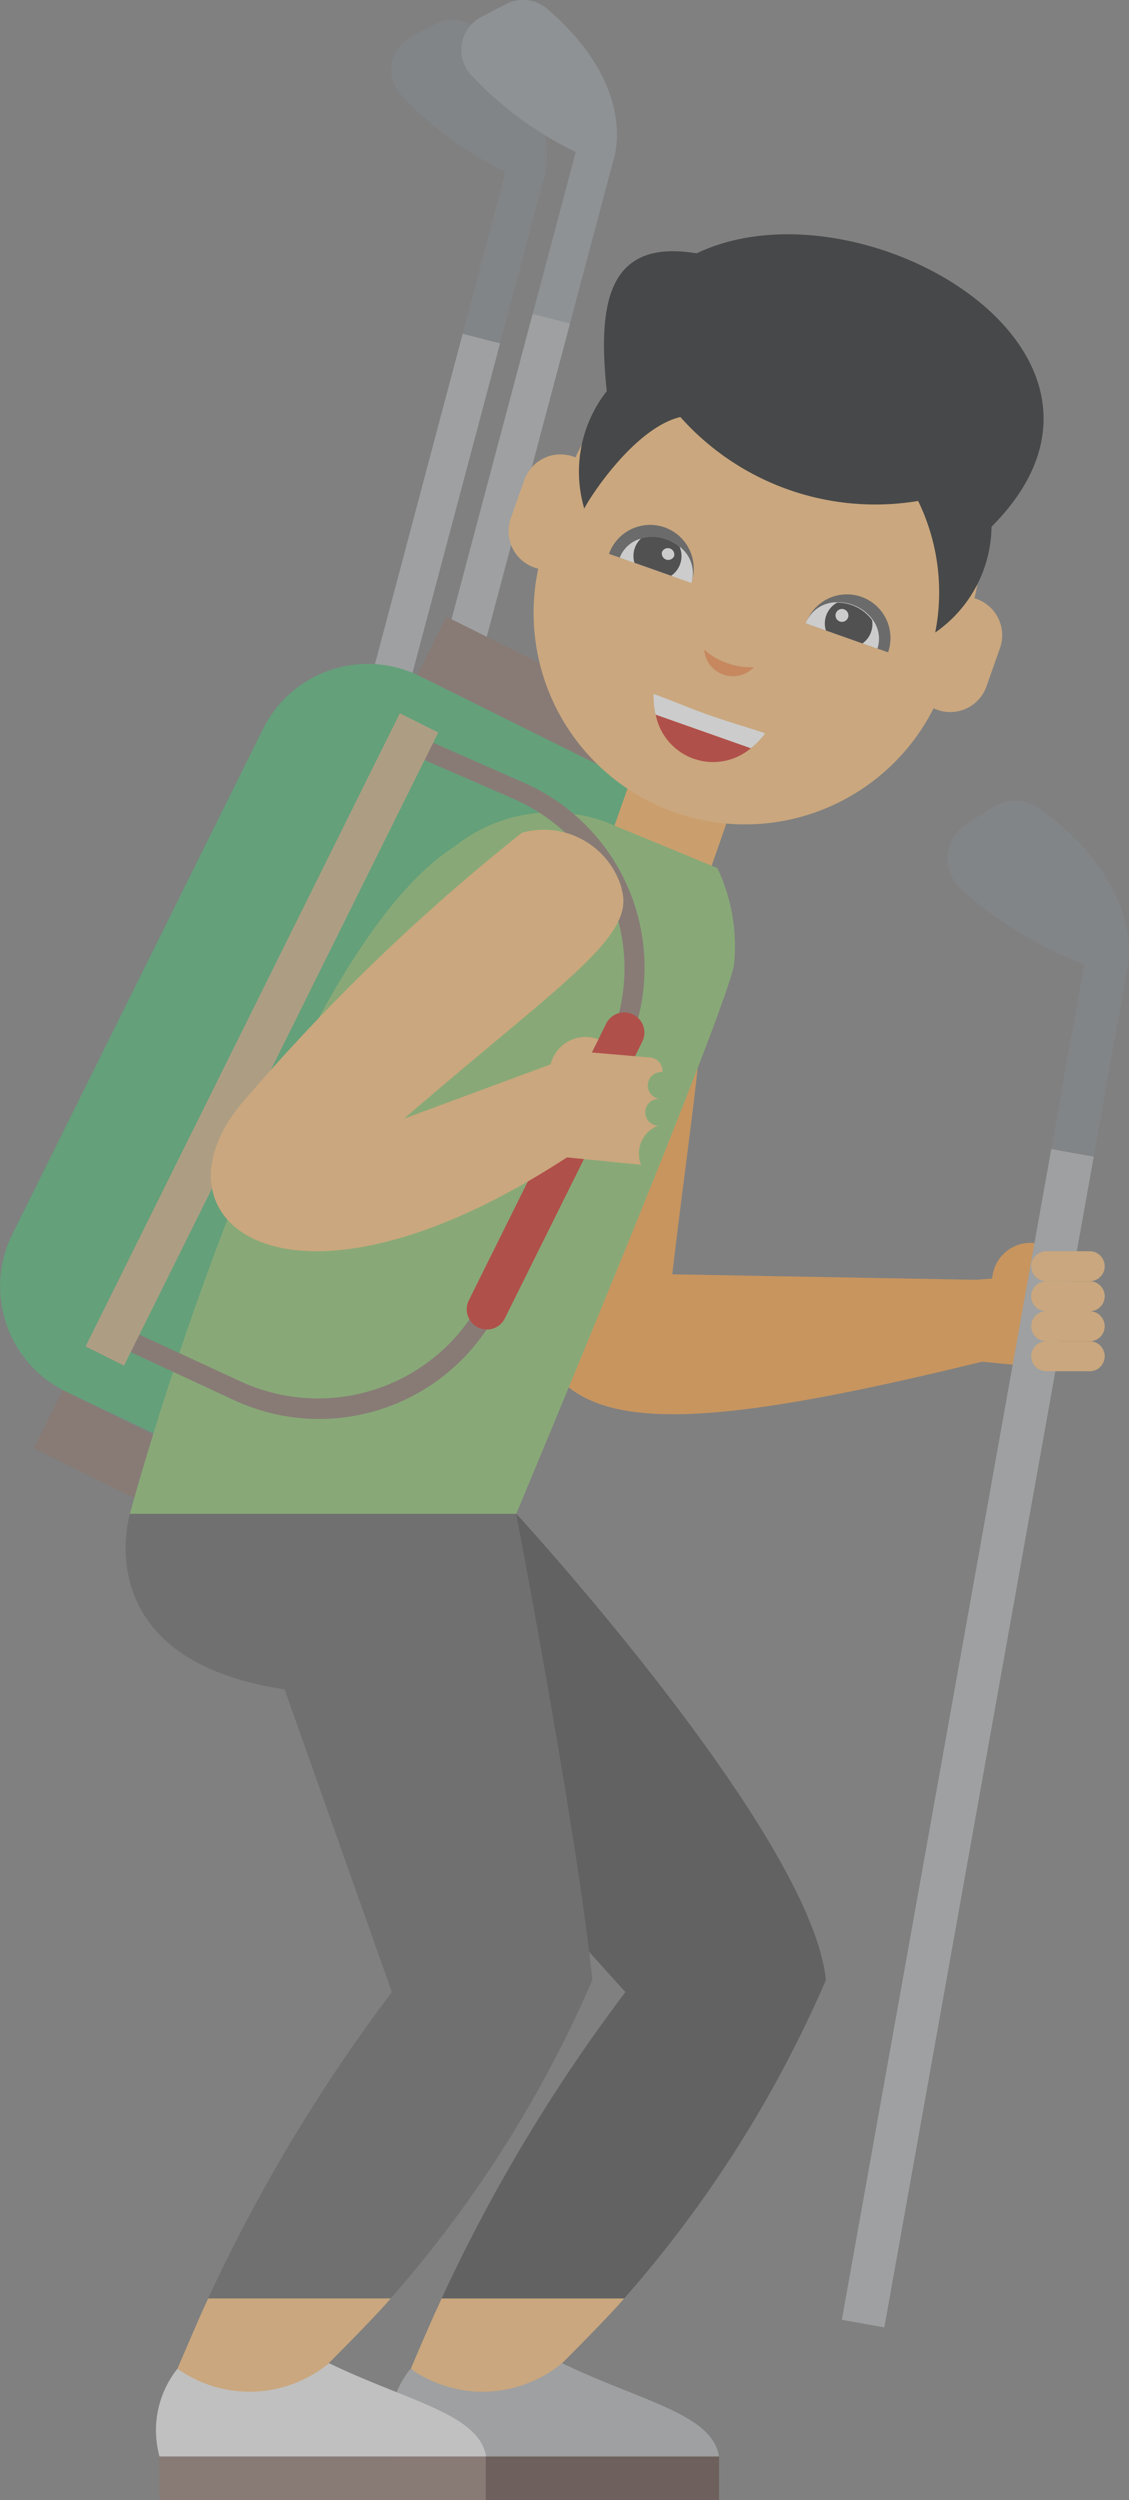 <svg xmlns="http://www.w3.org/2000/svg" width="11.752" height="26" viewBox="0 0 11.752 26">
  <rect x="0" y="0" width="11.752" height="26" fill="#808080" stroke="none"/>
  <g id="Group_1300" data-name="Group 1300" opacity="0.6">
    <g id="Group_1283" data-name="Group 1283" transform="translate(1.97 0.206)">
      <path id="Path_3300" data-name="Path 3300" d="M4478.307,1648.172l-2.846,10.705.388.1,2.847-10.705Z" transform="translate(-4475.46 -1644.91)" fill="#b2b6b8"/>
      <path id="Path_3301" data-name="Path 3301" d="M4460.146,1544.723l.253-.133a.388.388,0,0,1,.432.05c.975.837.684,1.588.684,1.588l-.448,1.684-.389-.1.448-1.684a3.669,3.669,0,0,1-1.1-.813A.386.386,0,0,1,4460.146,1544.723Z" transform="translate(-4457.833 -1544.547)" fill="#83888c"/>
    </g>
    <g id="Group_1284" data-name="Group 1284" transform="translate(2.699)">
      <path id="Path_3302" data-name="Path 3302" d="M4455.131,1641.625l-2.846,10.705.388.1,2.847-10.705Z" transform="translate(-4452.285 -1638.363)" fill="#b2b6b8"/>
      <path id="Path_3303" data-name="Path 3303" d="M4436.972,1538.176l.253-.133a.388.388,0,0,1,.432.05c.975.836.684,1.588.684,1.588l-.448,1.684-.388-.1.448-1.684a3.671,3.671,0,0,1-1.1-.813A.385.385,0,0,1,4436.972,1538.176Z" transform="translate(-4434.659 -1538)" fill="#989ea4"/>
    </g>
    <path id="Path_3304" data-name="Path 3304" d="M4434.415,2298.163l.813.694c.2-.191,1.163-1.136,1.407-1.424h-1.9C4434.631,2297.657,4434.526,2297.9,4434.415,2298.163Z" transform="translate(-4430.138 -2273.529)" fill="#fcc27d"/>
    <g id="Group_1285" data-name="Group 1285" transform="translate(4.058 24.577)">
      <rect id="Rectangle_546" data-name="Rectangle 546" width="3.398" height="0.453" transform="translate(0.029 0.97)" fill="#634b45"/>
      <path id="Path_3305" data-name="Path 3305" d="M4404.8,2318.785a1.3,1.3,0,0,1-1.578.058,1.031,1.031,0,0,0-.189.912h3.4C4406.365,2319.311,4405.614,2319.179,4404.8,2318.785Z" transform="translate(-4403.007 -2318.785)" fill="#b2b6b8"/>
    </g>
    <g id="Group_1286" data-name="Group 1286" transform="translate(3.658 15.744)">
      <path id="Path_3306" data-name="Path 3306" d="M4368.437,2040.792l2.131,2.367a17.363,17.363,0,0,0-1.913,3.186h1.9a12.506,12.506,0,0,0,2.1-3.312c-.153-1.512-3.222-4.848-3.222-4.848S4366.36,2040.484,4368.437,2040.792Z" transform="translate(-4367.716 -2038.185)" fill="#4e4e4e"/>
    </g>
    <path id="Path_3307" data-name="Path 3307" d="M4424.719,1758.034l-2.61,5.256a1.217,1.217,0,0,0,.548,1.631l2.519,1.2,3.693-7.436-2.519-1.2A1.216,1.216,0,0,0,4424.719,1758.034Z" transform="translate(-4421.981 -1750.453)" fill="#52b677"/>
    <rect id="Rectangle_547" data-name="Rectangle 547" width="2.272" height="0.676" transform="matrix(-0.896, -0.445, 0.445, -0.896, 6.38, 8.03)" fill="#8d7870"/>
    <rect id="Rectangle_548" data-name="Rectangle 548" width="2.271" height="0.676" transform="translate(2.385 16.072) rotate(-153.579)" fill="#8d7870"/>
    <rect id="Rectangle_549" data-name="Rectangle 549" width="1.244" height="3.137" transform="translate(2.587 12.587)" fill="#8d7870"/>
    <g id="Group_1293" data-name="Group 1293" transform="translate(5.295 2.437)">
      <path id="Path_3308" data-name="Path 3308" d="M4395.788,1785.151l.361-1.029,1.029.363-.36,1.03c.08.032-1.342-.053-1.279-.436C4395.621,1785.1,4395.705,1785.126,4395.788,1785.151Z" transform="translate(-4394.753 -1778.812)" fill="#fbb461"/>
      <path id="Path_3309" data-name="Path 3309" d="M4310.08,1650.246a2.212,2.212,0,0,1,4.153,1.465.4.4,0,0,1,.265.521l-.138.391a.4.4,0,0,1-.552.232,2.2,2.2,0,0,1-4.115-1.452.4.4,0,0,1-.285-.528l.138-.39a.4.4,0,0,1,.533-.239Z" transform="translate(-4309.385 -1647.926)" fill="#fcc27d"/>
      <g id="Group_1288" data-name="Group 1288" transform="translate(1.508 4.78)">
        <g id="Group_1287" data-name="Group 1287">
          <path id="Path_3310" data-name="Path 3310" d="M4387.722,1767.27a.8.8,0,0,0,.021.216l.989.349a.827.827,0,0,0,.151-.155c-.154-.054-.37-.115-.581-.189S4387.879,1767.325,4387.722,1767.27Z" transform="translate(-4387.721 -1767.27)" fill="#fff"/>
        </g>
        <path id="Path_3311" data-name="Path 3311" d="M4392.535,1774.127a.608.608,0,0,0,.989.349Z" transform="translate(-4392.512 -1773.911)" fill="#d13127"/>
      </g>
      <g id="Group_1291" data-name="Group 1291" transform="translate(1.045 3.022)">
        <g id="Group_1289" data-name="Group 1289" transform="translate(2.046 0.722)">
          <path id="Path_3312" data-name="Path 3312" d="M4346.956,1734.359a.454.454,0,0,1,.278.577l-.856-.3A.454.454,0,0,1,4346.956,1734.359Z" transform="translate(-4346.376 -1734.333)" fill="#5e5e5e"/>
          <path id="Path_3313" data-name="Path 3313" d="M4350.169,1737.293l.747.263a.33.33,0,0,0-.048-.3.445.445,0,0,0-.365-.182A.346.346,0,0,0,4350.169,1737.293Z" transform="translate(-4350.169 -1736.991)" fill="#fff"/>
          <path id="Path_3314" data-name="Path 3314" d="M4352.175,1737.367l.381.135a.249.249,0,0,0,.1-.242.444.444,0,0,0-.365-.182A.247.247,0,0,0,4352.175,1737.367Z" transform="translate(-4351.964 -1736.991)" fill="#333232"/>
          <path id="Path_3315" data-name="Path 3315" d="M4360.282,1739.219a.067.067,0,1,0,.085-.041A.067.067,0,0,0,4360.282,1739.219Z" transform="translate(-4359.967 -1739.022)" fill="#fff"/>
        </g>
        <g id="Group_1290" data-name="Group 1290" transform="translate(0)">
          <path id="Path_3316" data-name="Path 3316" d="M4411.926,1711.435a.455.455,0,0,0-.58.275l.858.3A.455.455,0,0,0,4411.926,1711.435Z" transform="translate(-4411.347 -1711.409)" fill="#5e5e5e"/>
          <path id="Path_3317" data-name="Path 3317" d="M4412.38,1715.823l-.746-.263a.33.33,0,0,1,.225-.2.441.441,0,0,1,.4.087A.344.344,0,0,1,4412.38,1715.823Z" transform="translate(-4411.523 -1715.219)" fill="#fff"/>
          <path id="Path_3318" data-name="Path 3318" d="M4415.846,1715.754l-.382-.135a.249.249,0,0,1,.07-.254.443.443,0,0,1,.4.087A.248.248,0,0,1,4415.846,1715.754Z" transform="translate(-4415.2 -1715.225)" fill="#333232"/>
          <path id="Path_3319" data-name="Path 3319" d="M4417.863,1718.992a.067.067,0,0,1-.126-.044.067.067,0,0,1,.126.044Z" transform="translate(-4417.186 -1718.667)" fill="#fff"/>
        </g>
      </g>
      <g id="Group_1292" data-name="Group 1292" transform="translate(2.035 4.319)">
        <path id="Path_3320" data-name="Path 3320" d="M4391.763,1752.779a.681.681,0,0,0,.276.041.3.3,0,0,1-.518-.182A.687.687,0,0,0,4391.763,1752.779Z" transform="translate(-4391.521 -1752.638)" fill="#f68e49"/>
      </g>
      <path id="Path_3321" data-name="Path 3321" d="M4299.973,1618.457a1.358,1.358,0,0,1-.586,1.1,2.166,2.166,0,0,0-.178-1.368,2.717,2.717,0,0,1-2.475-.873c-.494.118-.974.886-1,.953a1.356,1.356,0,0,1,.234-1.222c-.1-.942.025-1.585.935-1.433C4298.6,1614.8,4301.788,1616.638,4299.973,1618.457Z" transform="translate(-4294.947 -1615.416)" fill="#222324"/>
    </g>
    <g id="Group_1294" data-name="Group 1294" transform="translate(5.496 8.923)">
      <path id="Path_3322" data-name="Path 3322" d="M4316.822,1821.615a.843.843,0,0,0-1.167.248,20.966,20.966,0,0,0-.331,4.06c.056,1.58,1.2,1.654,4.741.788l-.085-.846-3.163-.057c.262-2.26.595-3.811,0-4.193Z" transform="translate(-4315.315 -1821.478)" fill="#f9a449"/>
    </g>
    <path id="Path_3323" data-name="Path 3323" d="M4403.674,1807.13l-1.138-.47a1.62,1.62,0,0,0-1.6.248c-1.821,1.162-3.377,6.938-3.377,6.938h4.021s2.188-5.219,2.268-5.714A1.892,1.892,0,0,0,4403.674,1807.13Z" transform="translate(-4396.207 -1798.102)" fill="#8ec471"/>
    <g id="Group_1295" data-name="Group 1295" transform="translate(1.308 15.744)">
      <path id="Path_3324" data-name="Path 3324" d="M4446.551,2040.01l1.117,3.149a17.5,17.5,0,0,0-1.913,3.186h1.9a12.5,12.5,0,0,0,2.1-3.312c-.154-1.512-.793-4.848-.793-4.848h-4.02S4444.474,2039.7,4446.551,2040.01Z" transform="translate(-4444.897 -2038.185)" fill="#686566"/>
    </g>
    <path id="Path_3325" data-name="Path 3325" d="M4511.585,2298.163l.814.694c.2-.191,1.162-1.136,1.406-1.424h-1.9C4511.8,2297.657,4511.7,2297.9,4511.585,2298.163Z" transform="translate(-4509.738 -2273.529)" fill="#fcc27d"/>
    <g id="Group_1296" data-name="Group 1296" transform="translate(1.63 24.577)">
      <rect id="Rectangle_550" data-name="Rectangle 550" width="3.398" height="0.453" transform="translate(0.029 0.97)" fill="#8d7870"/>
      <path id="Path_3326" data-name="Path 3326" d="M4481.973,2318.785a1.3,1.3,0,0,1-1.578.058,1.029,1.029,0,0,0-.187.912h3.4C4483.535,2319.311,4482.785,2319.179,4481.973,2318.785Z" transform="translate(-4480.178 -2318.785)" fill="#ebebeb"/>
    </g>
    <path id="Path_3327" data-name="Path 3327" d="M4297.421,1949.951l.069-.839.168-.013a.4.4,0,0,1,.469-.365l-.03.169.04,0v1.117Z" transform="translate(-4287.33 -1935.802)" fill="#f9a449"/>
    <g id="Group_1297" data-name="Group 1297" transform="translate(8.763 8.328)">
      <path id="Path_3328" data-name="Path 3328" d="M4281.275,1917.634l-2.18,12.176.442.079,2.18-12.176Z" transform="translate(-4279.095 -1914.012)" fill="#b2b6b8"/>
      <path id="Path_3329" data-name="Path 3329" d="M4267.643,1802.8l.269-.171a.434.434,0,0,1,.485.015c1.162.841.908,1.7.908,1.7l-.343,1.915-.442-.079.343-1.916a4.124,4.124,0,0,1-1.3-.8A.43.43,0,0,1,4267.643,1802.8Z" transform="translate(-4266.34 -1802.562)" fill="#83888c"/>
    </g>
    <path id="Path_3330" data-name="Path 3330" d="M4275.4,1951.568a.156.156,0,0,0,.156.156h.453a.156.156,0,0,0,.156-.156h0a.156.156,0,0,0-.156-.156h-.453a.156.156,0,0,0-.156.156Z" transform="translate(-4264.666 -1938.399)" fill="#fcc27d"/>
    <path id="Path_3331" data-name="Path 3331" d="M4275.4,1961.481a.156.156,0,0,0,.156.156h.453a.156.156,0,0,0,.156-.156h0a.156.156,0,0,0-.156-.156h-.453a.156.156,0,0,0-.156.156Z" transform="translate(-4264.666 -1948)" fill="#fcc27d"/>
    <path id="Path_3332" data-name="Path 3332" d="M4275.4,1971.393a.156.156,0,0,0,.156.156h.453a.156.156,0,0,0,.156-.156h0a.156.156,0,0,0-.156-.156h-.453a.156.156,0,0,0-.156.156Z" transform="translate(-4264.666 -1957.6)" fill="#fcc27d"/>
    <path id="Path_3333" data-name="Path 3333" d="M4275.4,1981.306a.156.156,0,0,0,.156.156h.453a.156.156,0,0,0,.156-.156h0a.156.156,0,0,0-.156-.156h-.453a.156.156,0,0,0-.156.156Z" transform="translate(-4264.666 -1967.201)" fill="#fcc27d"/>
    <g id="Group_1298" data-name="Group 1298" transform="translate(1.308 7.588)">
      <path id="Path_3334" data-name="Path 3334" d="M4430.469,1779.255l.091-.182,1.255.553a2.1,2.1,0,0,1,1.035,2.857l-1.287,2.592a2.1,2.1,0,0,1-2.766.972l-1.127-.523.09-.182,1.105.51a1.923,1.923,0,0,0,2.528-.891l1.267-2.55a1.924,1.924,0,0,0-.952-2.617Z" transform="translate(-4427.668 -1779.073)" fill="#8d7870"/>
    </g>
    <path id="Path_3335" data-name="Path 3335" d="M4427.741,1875.49a.21.21,0,0,0,.095.281h0a.208.208,0,0,0,.28-.094l1.431-2.879a.21.21,0,0,0-.095-.281h0a.21.21,0,0,0-.281.094Z" transform="translate(-4422.861 -1861.966)" fill="#d13127"/>
    <path id="Path_3336" data-name="Path 3336" d="M4421.97,1881.174l-.169.012-.068.839,1.189.119a.311.311,0,0,1,.175-.406.14.14,0,1,1,.023-.279.14.14,0,1,1,.024-.279.141.141,0,0,0-.127-.152l-.608-.052.069-.137A.375.375,0,0,0,4421.97,1881.174Z" transform="translate(-4416.249 -1870.03)" fill="#fcc27d"/>
    <path id="Path_3337" data-name="Path 3337" d="M4495.917,1780.277l.4.2,3.271-6.585-.4-.2Z" transform="translate(-4495.026 -1766.274)" fill="#cbb286"/>
    <g id="Group_1299" data-name="Group 1299" transform="translate(2.196 8.63)">
      <path id="Path_3338" data-name="Path 3338" d="M4438.791,1812.789a.844.844,0,0,0-1.041-.585,20.957,20.957,0,0,0-2.93,2.831c-1,1.224.522,2.436,3.433.523l-.2-.947-1.529.566c1.645-1.419,2.417-1.893,2.264-2.388Z" transform="translate(-4434.514 -1812.173)" fill="#fcc27d"/>
    </g>
  </g>
</svg>

